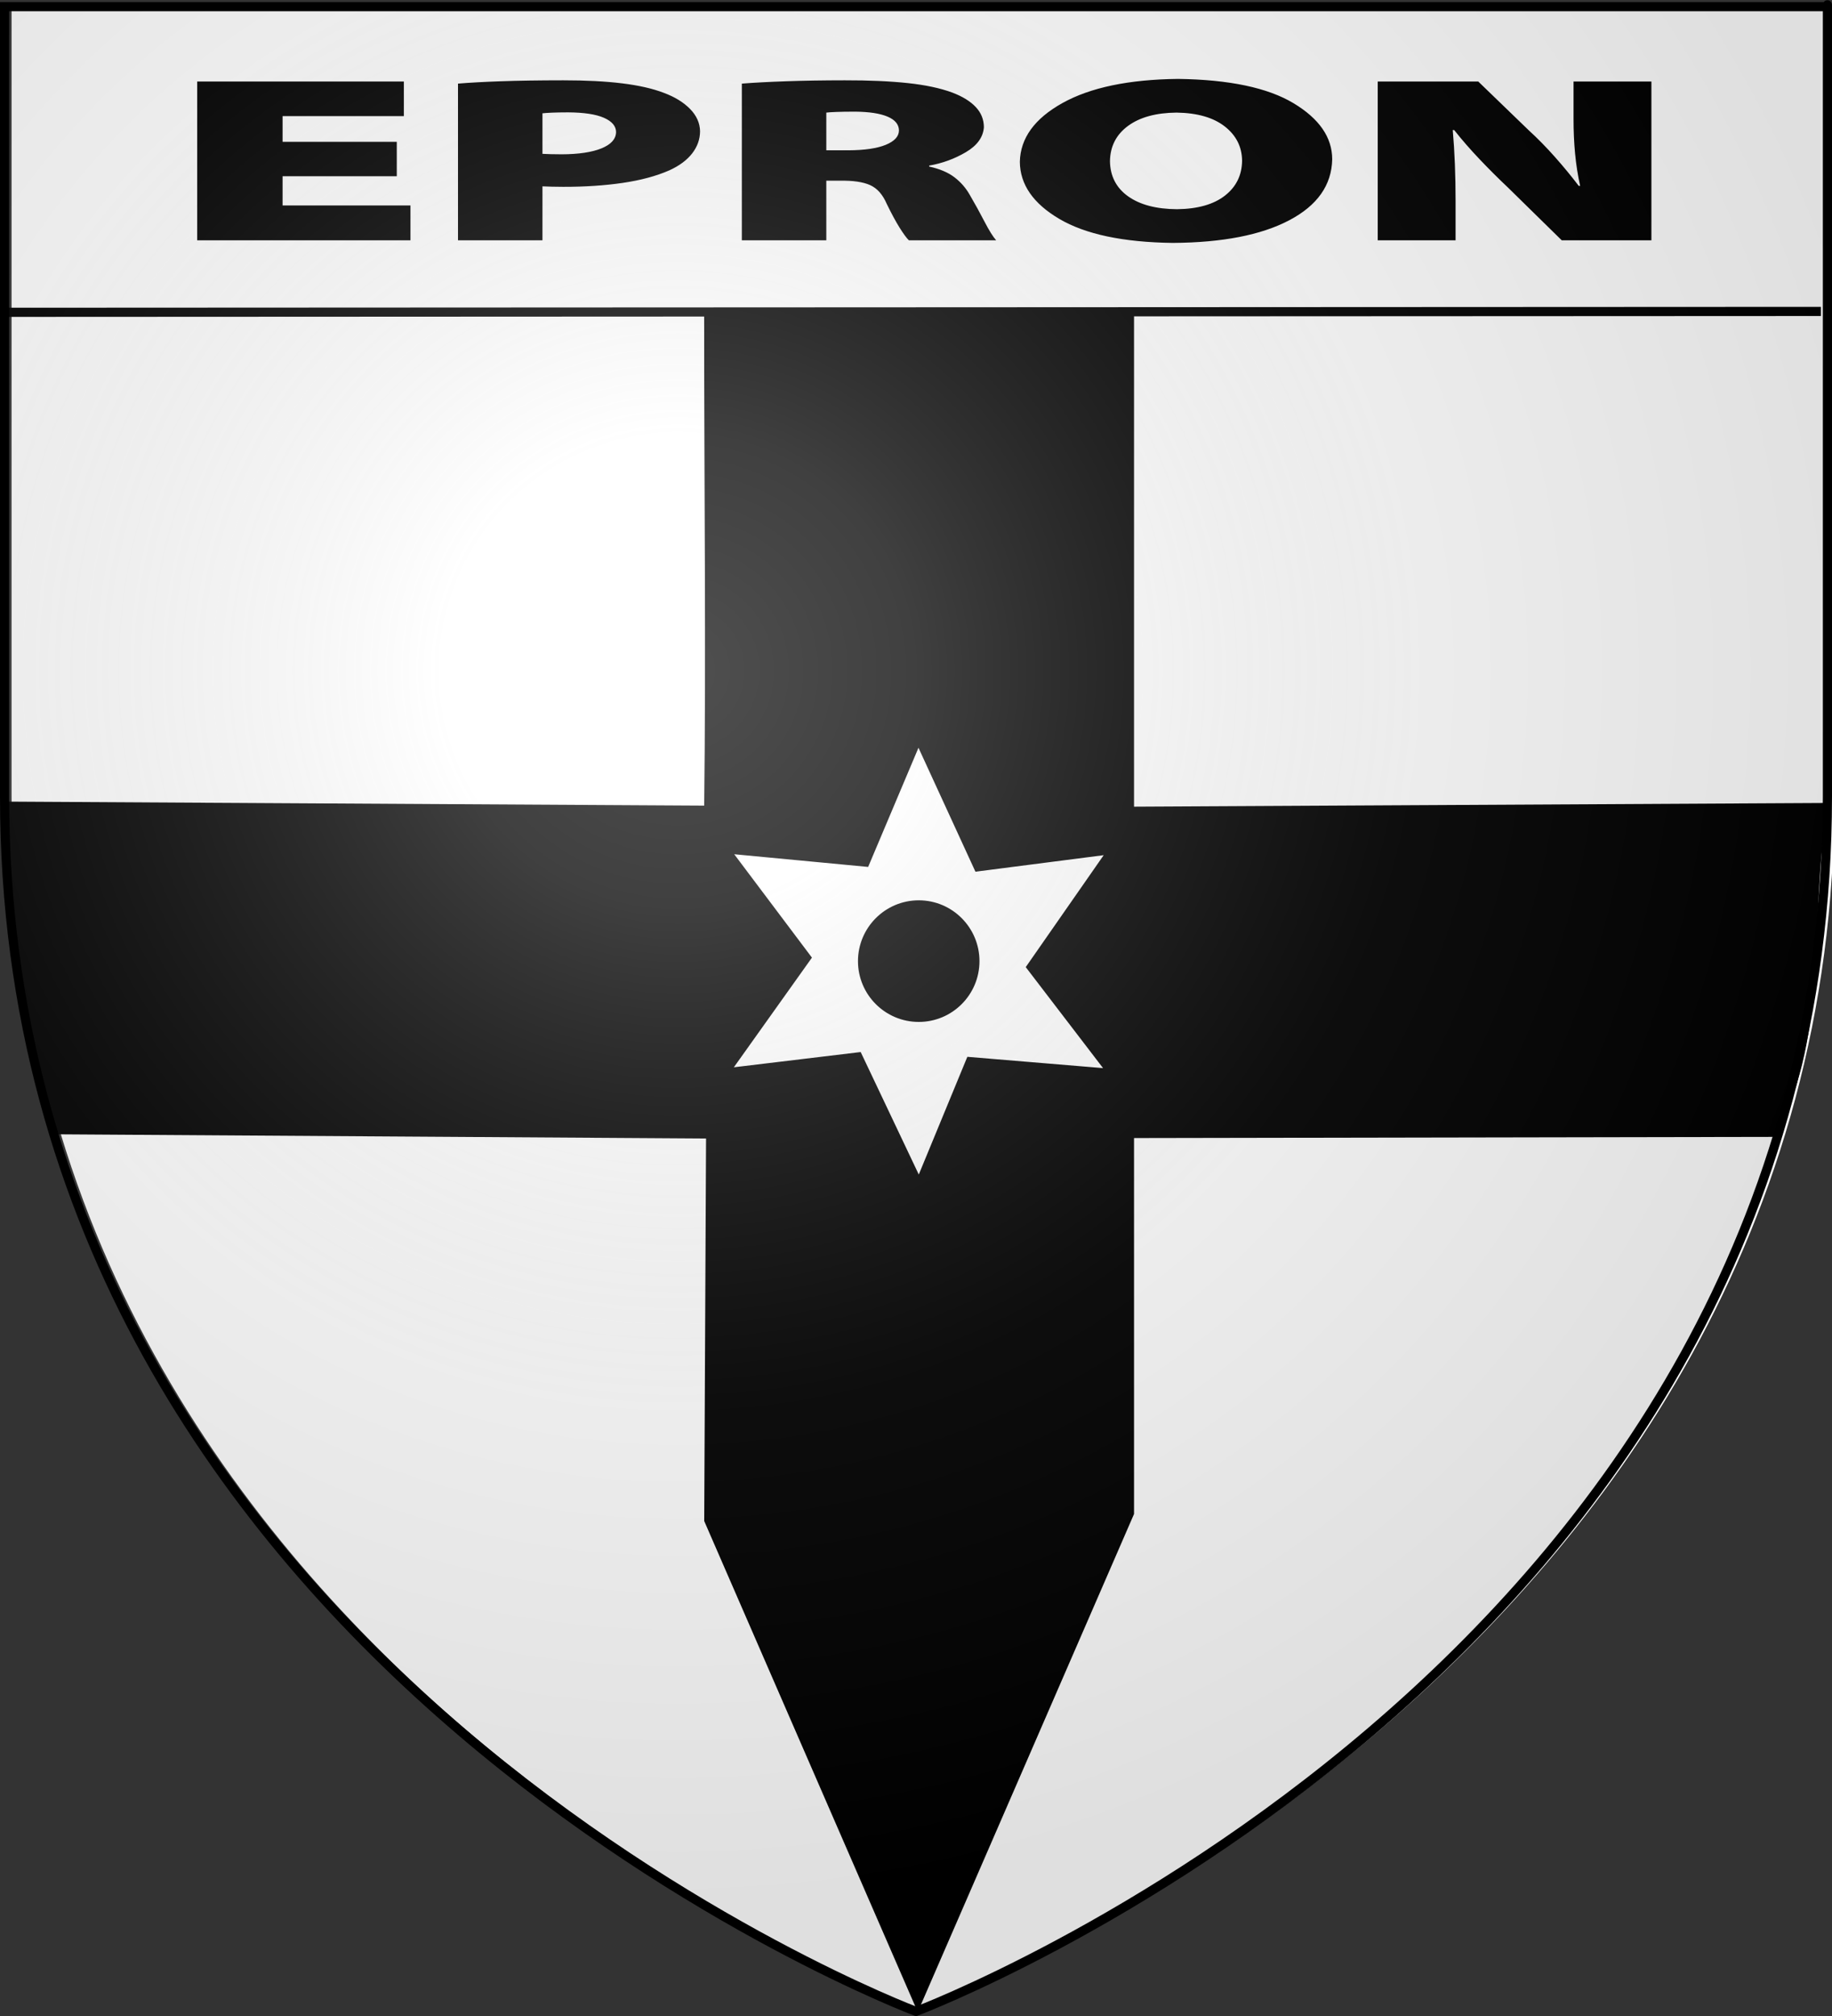 <?xml version="1.0" encoding="UTF-8" standalone="no"?>
<svg
   xmlns:dc="http://purl.org/dc/elements/1.1/"
   xmlns:cc="http://creativecommons.org/ns#"
   xmlns:rdf="http://www.w3.org/1999/02/22-rdf-syntax-ns#"
   xmlns:svg="http://www.w3.org/2000/svg"
   xmlns="http://www.w3.org/2000/svg"
   xmlns:xlink="http://www.w3.org/1999/xlink"
   xmlns:sodipodi="http://sodipodi.sourceforge.net/DTD/sodipodi-0.dtd"
   xmlns:inkscape="http://www.inkscape.org/namespaces/inkscape"
   height="660"
   width="600"
   version="1.0"
   id="svg2"
   sodipodi:version="0.32"
   inkscape:version="0.46"
   sodipodi:docname="Aoste1.svg"
   sodipodi:docbase="D:\Mes documents\Renaud-Notre Lapin"
   inkscape:export-filename="/Users/olivier/Desktop/Blason Rouge/Blason_Vide_3D.png"
   inkscape:export-xdpi="144"
   inkscape:export-ydpi="144"
   inkscape:output_extension="org.inkscape.output.svg.inkscape">
  <rect width="100%" height="100%" fill="#333333" stroke="none"/>
  <sodipodi:namedview
     inkscape:window-height="720"
     inkscape:window-width="1334"
     inkscape:pageshadow="2"
     inkscape:pageopacity="0.0"
     guidetolerance="10.0"
     gridtolerance="10.0"
     objecttolerance="10.0"
     borderopacity="1.0"
     bordercolor="#666666"
     pagecolor="#ffffff"
     id="base"
     showgrid="false"
     height="660px"
     inkscape:zoom="0.81666632"
     inkscape:cx="303.03568"
     inkscape:cy="329.99986"
     inkscape:window-x="108"
     inkscape:window-y="8"
     inkscape:current-layer="layer4"
     showguides="true"
     inkscape:guide-bbox="true">
    <sodipodi:guide
       orientation="1,0"
       position="150,416.245"
       id="guide12040" />
    <sodipodi:guide
       orientation="1,0"
       position="450,394.518"
       id="guide12042" />
  </sodipodi:namedview>
  <desc
     id="desc4">Flag of Canton of Valais (Wallis)</desc>
  <defs
     id="defs6">
    <linearGradient
       id="linearGradient2893">
      <stop
         style="stop-color:white;stop-opacity:0.314;"
         offset="0"
         id="stop2895" />
      <stop
         id="stop2897"
         offset="0.19"
         style="stop-color:white;stop-opacity:0.251;" />
      <stop
         style="stop-color:#6b6b6b;stop-opacity:0.125;"
         offset="0.6"
         id="stop2901" />
      <stop
         style="stop-color:black;stop-opacity:0.125;"
         offset="1"
         id="stop2899" />
    </linearGradient>
    <radialGradient
       inkscape:collect="always"
       xlink:href="#linearGradient2893"
       id="radialGradient3163"
       gradientUnits="userSpaceOnUse"
       gradientTransform="matrix(1.353,0,0,1.349,-77.629,-85.747)"
       cx="221.445"
       cy="226.331"
       fx="221.445"
       fy="226.331"
       r="300" />
  </defs>
  <g
     inkscape:groupmode="layer"
     id="layer3"
     inkscape:label="Fond écu"
     style="display:inline"
     sodipodi:insensitive="true">
    <g
       transform="matrix(1.455,0,0,1.378,-185.073,-415.312)"
       id="g3371"
       inkscape:label="Calque 1" />
    <g
       transform="translate(-2032.713,-514.31)"
       style="display:inline"
       id="g2137" />
    <path
       sodipodi:nodetypes="cccccc"
       d="M 302.287,658.5 C 302.287,658.5 3.787,546.18 3.787,260.728 C 3.787,-24.723 3.787,2.176 3.787,2.176 L 600.787,2.176 L 600.787,260.728 C 600.787,546.18 302.287,658.5 302.287,658.5 z"
       style="opacity:1;fill:#ffffff;fill-opacity:1;fill-rule:evenodd;stroke:none;stroke-width:3;stroke-linecap:butt;stroke-linejoin:miter;stroke-miterlimit:4;stroke-dasharray:none;stroke-opacity:1"
       id="path1411"
       inkscape:export-xdpi="144"
       inkscape:export-ydpi="144" />
  </g>
  <g
     inkscape:groupmode="layer"
     id="layer4"
     inkscape:label="Meubles">
    <path
       id="path3107"
       style="fill:#000000;fill-opacity:1;fill-rule:evenodd;stroke:#000000;stroke-width:2.65;stroke-linecap:butt;stroke-linejoin:miter;stroke-miterlimit:4;stroke-dasharray:none;stroke-opacity:1;display:inline"
       d="M 370.084,102.894 L 370.084,265.424 L 597.228,264.208 C 590.811,301.849 598.12,336.432 580.542,370.873 L 370.084,371.255 L 370.084,495.377 L 300.565,655.367 L 231.963,497.685 L 232.569,371.408 L 19.664,370.034 C 5.942,326.214 8.457,318.502 2.253,263.759 L 231.943,265.079 C 232.575,212.415 231.943,160.823 231.943,102.894 L 370.084,102.894 z"
       sodipodi:nodetypes="cccccccccccccc"
       inkscape:export-xdpi="90"
       inkscape:export-ydpi="90" />
    <path
       style="fill:#000000;fill-rule:evenodd;stroke:#000000;stroke-width:3;stroke-linecap:butt;stroke-linejoin:miter;stroke-miterlimit:4;stroke-dasharray:none;stroke-opacity:1"
       d="M 2.287,102.244 L 596.349,101.957"
       id="path2949"
       sodipodi:nodetypes="cc" />
    <path
       style="font-size:64px;font-style:normal;font-variant:normal;font-weight:900;font-stretch:normal;fill:#000000;fill-opacity:1;stroke:none;stroke-width:1px;stroke-linecap:butt;stroke-linejoin:miter;stroke-opacity:1;font-family:Myriad Pro Black;-inkscape-font-specification:Myriad Pro Black Heavy"
       d="M 129.951,46.428 L 92.554,46.428 L 92.554,38.02 L 132.269,38.02 L 132.269,26.68 L 64.584,26.68 L 64.584,78.674 L 134.432,78.674 L 134.432,67.257 L 92.554,67.257 L 92.554,57.691 L 129.951,57.691 L 129.951,46.428 z M 150,78.674 L 177.661,78.674 L 177.661,61.008 C 178.524,61.049 179.541,61.084 180.713,61.115 C 181.885,61.145 183.134,61.161 184.461,61.163 C 191.53,61.174 198.021,60.747 203.932,59.88 C 209.843,59.014 214.942,57.642 219.23,55.763 C 222.488,54.275 224.974,52.43 226.687,50.228 C 228.399,48.026 229.262,45.602 229.275,42.957 C 229.223,40.268 228.129,37.835 225.991,35.657 C 223.853,33.48 220.982,31.721 217.376,30.383 C 213.764,28.997 209.244,27.969 203.816,27.297 C 198.388,26.625 191.936,26.291 184.461,26.294 C 176.534,26.301 169.748,26.403 164.101,26.603 C 158.454,26.802 153.754,27.059 150,27.374 L 150,78.674 z M 177.661,37.094 C 178.357,37.014 179.4,36.943 180.791,36.882 C 182.181,36.821 183.92,36.789 186.006,36.786 C 191.26,36.814 195.201,37.412 197.828,38.579 C 200.455,39.746 201.768,41.308 201.768,43.266 C 201.713,45.525 200.123,47.293 196.997,48.569 C 193.871,49.845 189.538,50.495 183.997,50.517 C 182.545,50.515 181.315,50.499 180.308,50.469 C 179.3,50.438 178.418,50.403 177.661,50.363 L 177.661,37.094 z M 242.962,78.674 L 270.623,78.674 L 270.623,59.157 L 275.105,59.157 C 279.354,59.082 282.638,59.56 284.956,60.594 C 287.274,61.627 289.09,63.668 290.403,66.717 C 291.962,69.92 293.365,72.521 294.614,74.518 C 295.863,76.516 296.881,77.901 297.666,78.674 L 326.255,78.674 C 325.218,77.509 323.93,75.442 322.392,72.474 C 320.853,69.506 319.256,66.609 317.601,63.786 C 316.332,61.534 314.658,59.615 312.579,58.029 C 310.499,56.443 307.743,55.276 304.311,54.528 L 304.311,54.22 C 308.641,53.46 312.653,51.991 316.345,49.813 C 320.038,47.635 322.002,44.913 322.237,41.646 C 322.221,39.105 321.326,36.896 319.552,35.021 C 317.778,33.145 315.222,31.574 311.883,30.305 C 307.962,28.856 303.094,27.821 297.28,27.2 C 291.466,26.58 284.589,26.278 276.65,26.294 C 269.654,26.301 263.286,26.403 257.546,26.603 C 251.806,26.802 246.944,27.059 242.962,27.374 L 242.962,78.674 z M 270.623,36.863 C 271.296,36.782 272.384,36.712 273.888,36.651 C 275.391,36.589 277.445,36.557 280.05,36.554 C 284.705,36.599 288.259,37.146 290.712,38.193 C 293.166,39.241 294.402,40.752 294.421,42.726 C 294.389,44.683 292.947,46.245 290.094,47.412 C 287.242,48.579 283.173,49.177 277.886,49.206 L 270.623,49.206 L 270.623,36.863 z M 385.78,25.831 C 369.696,26.018 357.088,28.653 347.958,33.738 C 338.828,38.823 334.179,45.239 334.012,52.986 C 334.079,60.403 338.387,66.629 346.934,71.664 C 355.482,76.699 367.864,79.319 384.08,79.523 C 400.319,79.428 413.042,76.956 422.25,72.107 C 431.457,67.259 436.144,60.602 436.312,52.137 C 436.302,44.966 432.072,38.846 423.621,33.777 C 415.17,28.708 402.556,26.059 385.78,25.831 L 385.78,25.831 z M 385.316,36.863 C 392.093,36.959 397.354,38.463 401.098,41.376 C 404.842,44.288 406.741,48.029 406.796,52.6 C 406.748,57.346 404.874,61.161 401.175,64.046 C 397.476,66.931 392.241,68.413 385.471,68.491 C 378.675,68.443 373.337,67.035 369.457,64.268 C 365.578,61.5 363.601,57.662 363.527,52.754 C 363.605,47.907 365.575,44.063 369.438,41.221 C 373.301,38.38 378.594,36.927 385.316,36.863 L 385.316,36.863 z M 476.719,78.674 L 476.719,65.869 C 476.719,61.658 476.641,57.601 476.487,53.699 C 476.332,49.797 476.101,46.088 475.792,42.571 L 476.255,42.571 C 478.786,45.776 481.606,49.01 484.716,52.272 C 487.826,55.535 490.878,58.575 493.872,61.394 L 511.489,78.674 L 540.85,78.674 L 540.85,26.68 L 515.352,26.68 L 515.352,38.946 C 515.345,42.838 515.513,46.605 515.854,50.247 C 516.195,53.889 516.749,57.425 517.515,60.854 L 517.052,60.854 C 514.698,57.752 512.103,54.602 509.267,51.404 C 506.431,48.206 503.565,45.287 500.671,42.648 L 484.136,26.68 L 451.221,26.68 L 451.221,78.674 L 476.719,78.674 z"
       id="flowRoot3765" />
    <path
       style="fill:#ffffff;fill-opacity:1;fill-rule:evenodd;stroke:#000000;stroke-width:3;stroke-linecap:butt;stroke-linejoin:miter;stroke-miterlimit:4;stroke-dasharray:none;stroke-opacity:1"
       d="M 300.754,241.087 L 283.374,282.218 L 237.226,277.851 L 264.062,313.537 L 237.151,351.305 L 280.991,346.035 L 301.005,388.221 L 317.784,347.566 L 364.508,351.456 L 337.798,316.573 L 364.633,278.052 L 320.367,283.749 L 300.754,241.087 z M 300.905,296.246 C 311.056,296.246 319.288,304.509 319.288,314.666 C 319.288,324.823 311.056,333.061 300.905,333.061 C 290.754,333.061 282.496,324.823 282.496,314.666 C 282.496,304.509 290.754,296.246 300.905,296.246 z"
       id="path1948" />
  </g>
  <g
     inkscape:groupmode="layer"
     id="layer2"
     inkscape:label="Reflet final"
     sodipodi:insensitive="true">
    <path
       sodipodi:nodetypes="cccccc"
       d="M 300,658.5 C 300,658.5 598.5,546.18 598.5,260.728 C 598.5,-24.723 598.5,2.176 598.5,2.176 L 1.5,2.176 L 1.5,260.728 C 1.5,546.18 300,658.5 300,658.5 z"
       style="opacity:1;fill:url(#radialGradient3163);fill-opacity:1;fill-rule:evenodd;stroke:#000000;stroke-width:3;stroke-linecap:butt;stroke-linejoin:miter;stroke-miterlimit:4;stroke-dasharray:none;stroke-opacity:1"
       id="path2875"
       inkscape:export-xdpi="144"
       inkscape:export-ydpi="144" />
  </g>
</svg>
